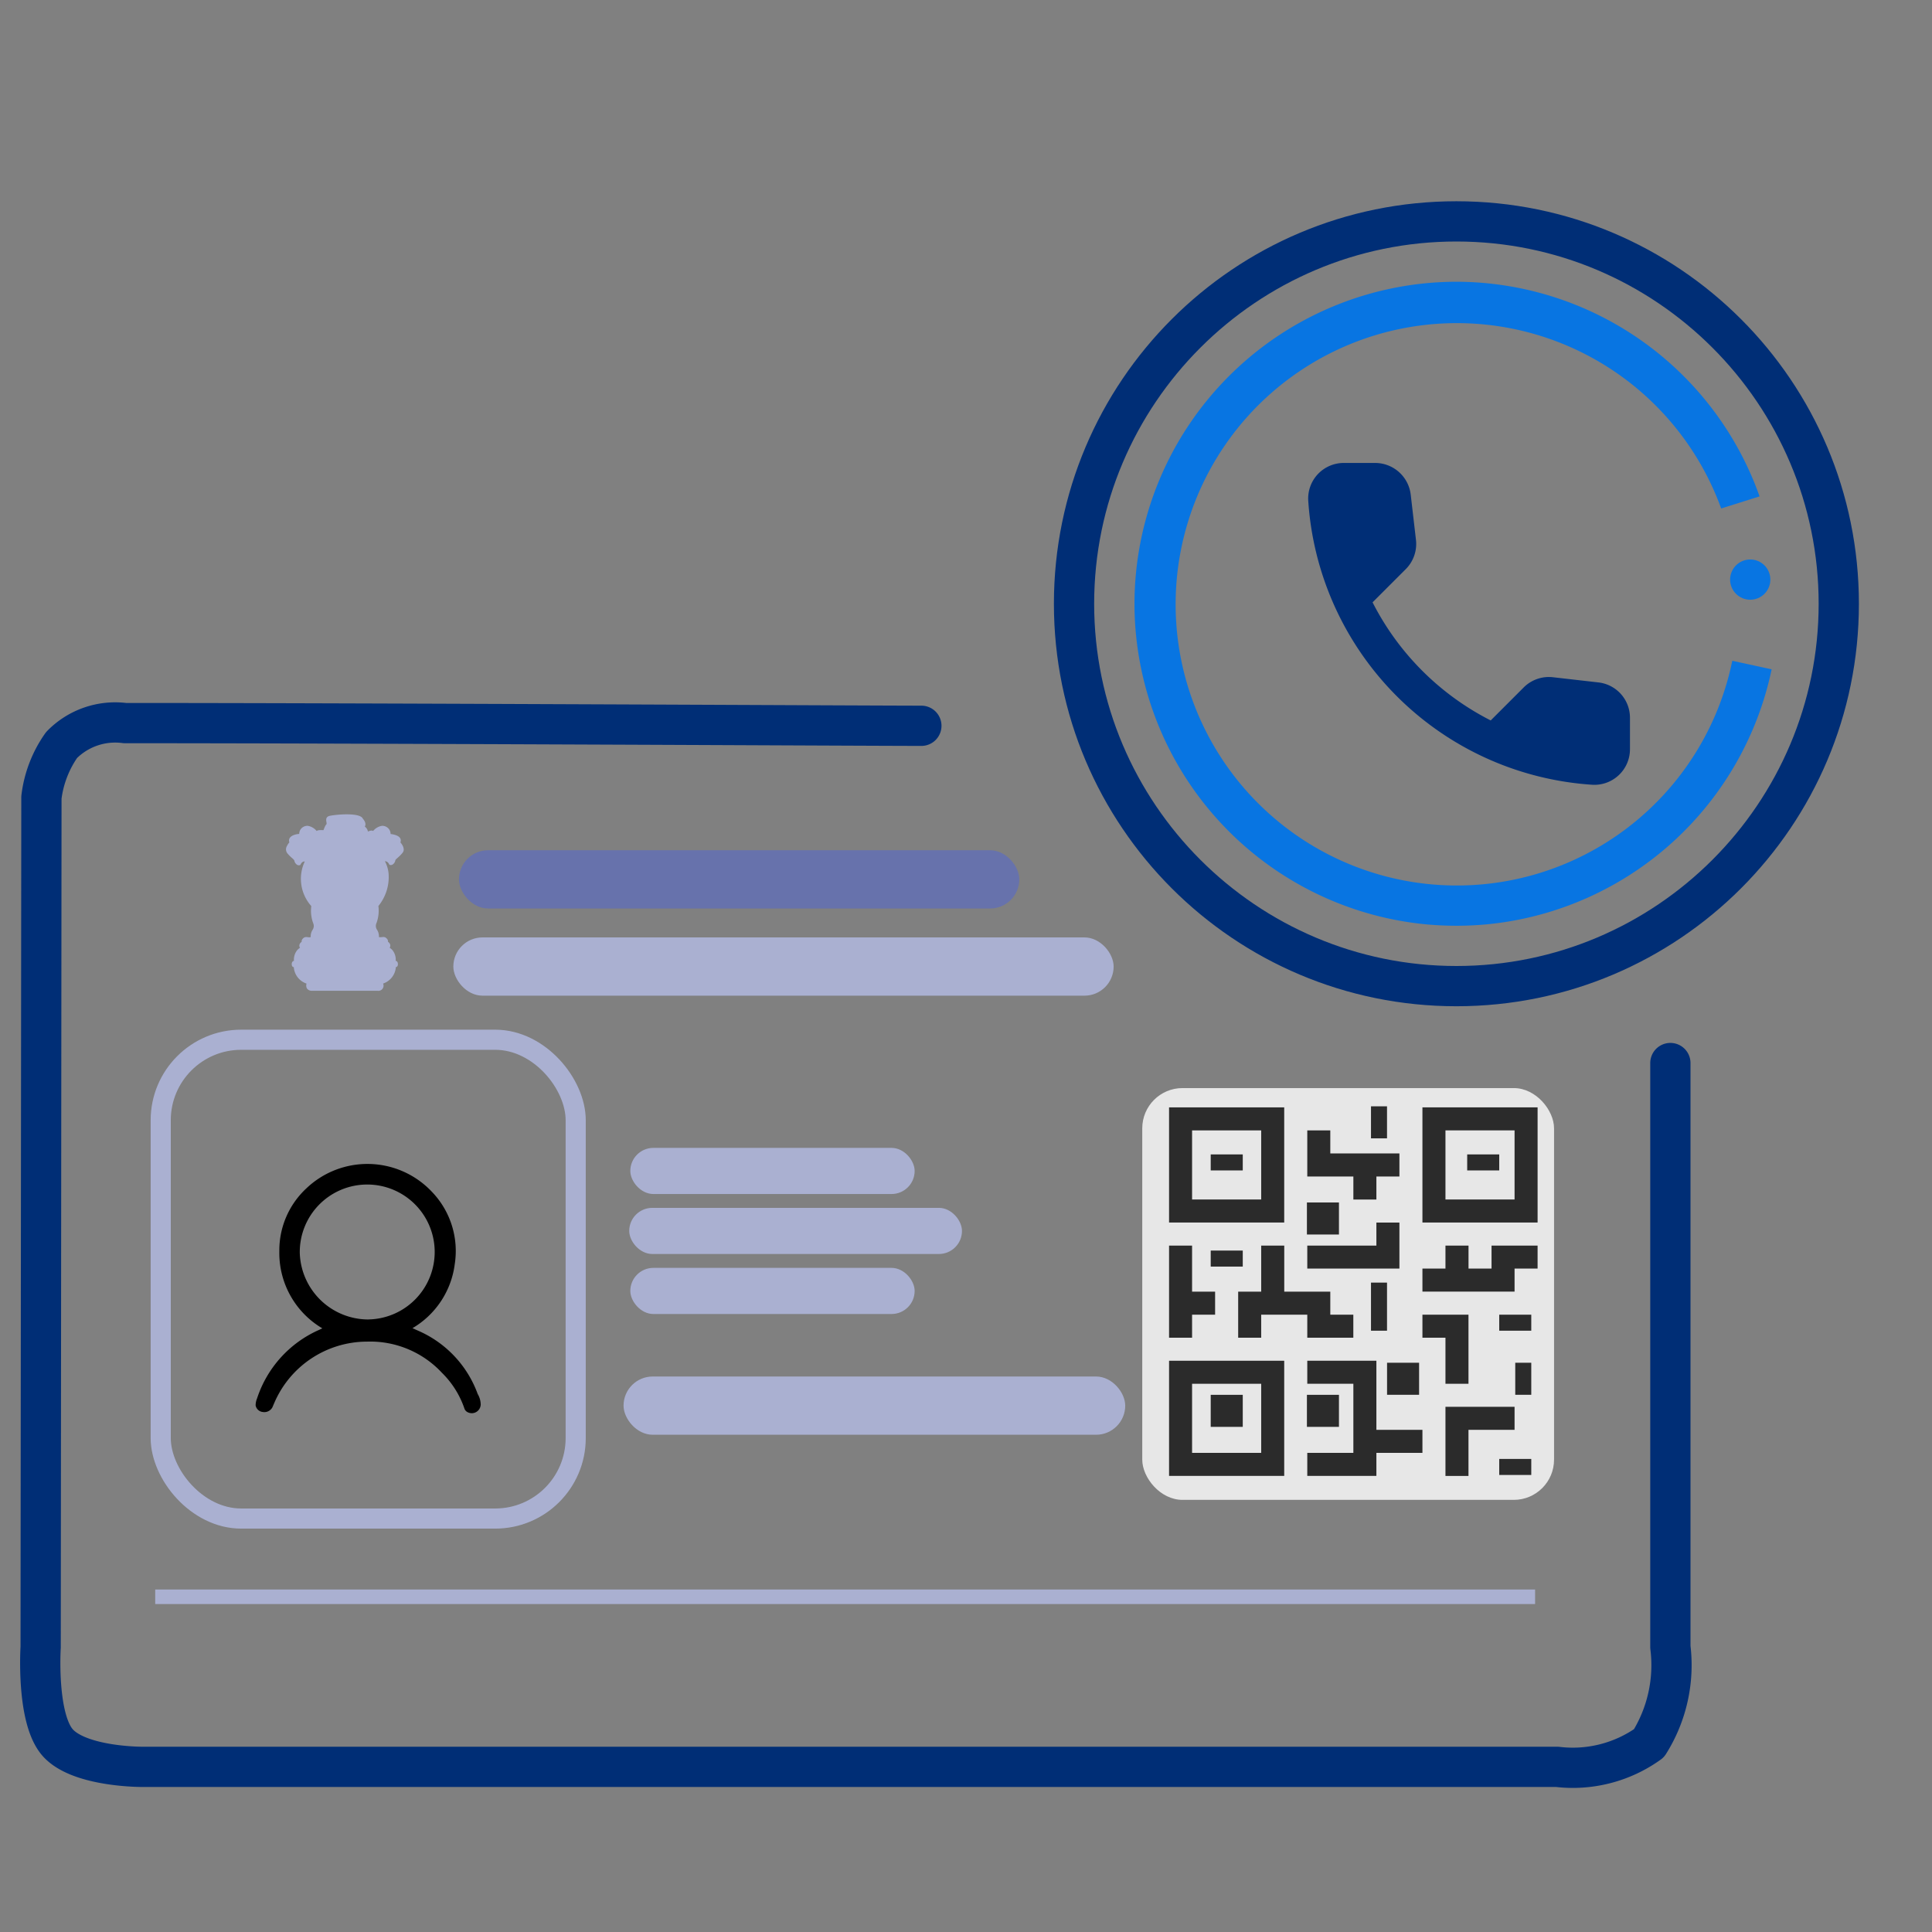 <svg xmlns="http://www.w3.org/2000/svg" id="prefix__Component_26_1" width="48" height="48" data-name="Component 26 – 1" viewBox="0 0 48 48">
    <rect x="0" y="0" width="48" height="48" fill="#808080" stroke="none"/>
    <defs>
        <style>
            .prefix__cls-1{fill:none}.prefix__cls-2{fill:#0875e2}.prefix__cls-4{fill:#aab0d1}.prefix__cls-7{fill:#2b2b2b}
        </style>
    </defs>
    <g id="prefix__Group_21867" data-name="Group 21867" transform="translate(14990 5786)">
        <path id="prefix__Path_22128" d="M0 0h48v48H0z" class="prefix__cls-1" data-name="Path 22128" transform="translate(-14990 -5786)"/>
    </g>
    <g id="prefix__Group_21871" data-name="Group 21871" transform="translate(14947.184 5775)">
        <circle id="prefix__Ellipse_1032" cx=".5" cy=".5" r=".5" class="prefix__cls-2" data-name="Ellipse 1032" transform="translate(-14904.2 -5761.1)"/>
        <g id="prefix__Group_21870" data-name="Group 21870">
            <g id="prefix__Group_21869" data-name="Group 21869">
                <g id="prefix__Group_21868" data-name="Group 21868" transform="translate(-14946.185 -5757.036)">
                    <rect id="prefix__Rectangle_3625" width="10.31" height="11.896" data-name="Rectangle 3625" rx="2" transform="translate(2.994 7.868)" style="stroke:#aab0d1;stroke-miterlimit:10;stroke-width:.5px;fill:none"/>
                    <path id="prefix__Path_11477" d="M480.34 404.058l.136.061a2.732 2.732 0 0 1 1.484 1.574.528.528 0 0 1 .075.264.222.222 0 0 1-.315.193.161.161 0 0 1-.085-.082 2.271 2.271 0 0 0-.562-.9 2.434 2.434 0 0 0-1.861-.776 2.512 2.512 0 0 0-2.312 1.539c-.016.033-.027.068-.044.1a.228.228 0 0 1-.239.109.2.2 0 0 1-.174-.164.462.462 0 0 1 .037-.177 2.818 2.818 0 0 1 1.543-1.7l.077-.037a2.173 2.173 0 0 1-1.068-1.917 2.1 2.1 0 0 1 .668-1.557 2.2 2.2 0 0 1 3.116.075 2.121 2.121 0 0 1 .573 1.811 2.159 2.159 0 0 1-1.049 1.584zm-1.1-.217a1.676 1.676 0 1 0-1.7-1.65 1.706 1.706 0 0 0 1.703 1.651z" data-name="Path 11477" transform="translate(-471.091 -389.024)"/>
                    <path id="prefix__Path_11478" d="M477.761 348.508a.119.119 0 0 0-.009-.109c-.052-.078-.2-.094-.235-.1a.2.2 0 0 0-.044-.126.21.21 0 0 0-.165-.077.355.355 0 0 0-.225.129c-.029-.025-.1 0-.129.014a.188.188 0 0 0-.077-.123c.05-.086-.036-.182-.048-.194-.067-.172-.724-.1-.83-.072s-.082.114-.073.17a.154.154 0 0 1 0 .037c-.024.01-.063.11-.076.147-.024 0-.135-.011-.17.021a.356.356 0 0 0-.225-.129.209.209 0 0 0-.165.077.2.2 0 0 0-.043.125c-.039 0-.184.02-.235.1a.119.119 0 0 0-.009.109.393.393 0 0 0-.06.089.162.162 0 0 0 .009.183.983.983 0 0 0 .116.117c.034.03.057.05.059.071a.154.154 0 0 0 .072.1.079.079 0 0 0 .077 0s.031-.089.109-.085a1.016 1.016 0 0 0 .162 1.108.9.9 0 0 0 .045.42.174.174 0 0 1-.015.174.3.3 0 0 0-.045.158.019.019 0 0 1 0 .016c-.011.011-.044.008-.074.005a.15.15 0 0 0-.082.005c-.052.032-.074.069-.068.111a.128.128 0 0 0-.055.07.1.1 0 0 0 .013.078.282.282 0 0 0-.077.069.376.376 0 0 0-.073.256.054.054 0 0 0-.031.014.087.087 0 0 0-.023.067.076.076 0 0 0 .023.065.042.042 0 0 0 .027.008.465.465 0 0 0 .317.41.153.153 0 0 0 .01.122.15.15 0 0 0 .127.057h1.628a.129.129 0 0 0 .137-.18.465.465 0 0 0 .317-.41.042.042 0 0 0 .027-.008.077.077 0 0 0 .023-.065.087.087 0 0 0-.023-.067.055.055 0 0 0-.031-.014.376.376 0 0 0-.073-.256.279.279 0 0 0-.077-.069.1.1 0 0 0 .013-.078.128.128 0 0 0-.055-.07c.006-.042-.016-.078-.068-.111a.149.149 0 0 0-.082-.005c-.03 0-.064.006-.074-.005a.018.018 0 0 1 0-.016.3.3 0 0 0-.045-.158.171.171 0 0 1-.015-.174.9.9 0 0 0 .046-.42 1.141 1.141 0 0 0 .254-.8.816.816 0 0 0-.092-.313c.078 0 .108.081.109.085a.079.079 0 0 0 .077 0 .155.155 0 0 0 .072-.1c0-.021.025-.041.059-.071a.993.993 0 0 0 .116-.117c.091-.1-.026-.241-.048-.265z" class="prefix__cls-4" data-name="Path 11478" transform="translate(-468.812 -345.543)"/>
                    <path id="prefix__Rectangle_3629" d="M0 0H34.283V0.361H0z" data-name="Rectangle 3629" transform="translate(2.857 21.527)" style="stroke:transparent;fill:#aab0d1"/>
                    <rect id="prefix__Rectangle_3632" width="16.405" height="1.447" class="prefix__cls-4" data-name="Rectangle 3632" rx=".724" transform="translate(10.264 5.326)"/>
                    <rect id="prefix__Rectangle_4088" width="12.464" height="1.447" class="prefix__cls-4" data-name="Rectangle 4088" rx=".724" transform="translate(14.493 16.235)"/>
                    <rect id="prefix__Rectangle_4089" width="7.064" height="1.146" class="prefix__cls-4" data-name="Rectangle 4089" rx=".573" transform="translate(14.661 13.536)"/>
                    <rect id="prefix__Rectangle_4090" width="8.267" height="1.146" class="prefix__cls-4" data-name="Rectangle 4090" rx=".573" transform="translate(14.634 12.045)"/>
                    <rect id="prefix__Rectangle_4091" width="7.064" height="1.146" class="prefix__cls-4" data-name="Rectangle 4091" rx=".573" transform="translate(14.661 10.555)"/>
                    <g id="prefix__Group_21669" data-name="Group 21669" transform="translate(27.38 9.069)">
                        <rect id="prefix__Rectangle_4763" width="10.231" height="10.231" data-name="Rectangle 4763" rx="1" style="fill:#f5f5f5;opacity:.878"/>
                        <g id="prefix__Group_21668" data-name="Group 21668" transform="translate(.666 .453)">
                            <g id="prefix__Group_18660" data-name="Group 18660">
                                <path id="prefix__Path_16433" d="M2.861 0H0v2.861h2.861zm-.572 2.289H.572V.572h1.717z" class="prefix__cls-7" data-name="Path 16433" transform="translate(0 .026)"/>
                                <path id="prefix__Rectangle_3793" d="M0 0H0.796V0.398H0z" class="prefix__cls-7" data-name="Rectangle 3793" transform="translate(1.035 1.195)"/>
                                <path id="prefix__Path_16434" d="M0 0v2.861h2.861V0zm2.289 2.289H.572V.572h1.717z" class="prefix__cls-7" data-name="Path 16434" transform="translate(6.295 .026)"/>
                                <path id="prefix__Rectangle_3794" d="M0 0H0.796V0.398H0z" class="prefix__cls-7" data-name="Rectangle 3794" transform="translate(7.407 1.195)"/>
                                <path id="prefix__Path_16435" d="M0 2.861h2.861V0H0zM.572.572h1.717v1.717H.572z" class="prefix__cls-7" data-name="Path 16435" transform="translate(0 6.321)"/>
                                <path id="prefix__Rectangle_3795" d="M0 0H0.796V0.796H0z" class="prefix__cls-7" data-name="Rectangle 3795" transform="translate(1.035 7.168)"/>
                                <path id="prefix__Rectangle_3796" d="M0 0H0.398V0.796H0z" class="prefix__cls-7" data-name="Rectangle 3796" transform="translate(5.017)"/>
                                <path id="prefix__Path_16436" d="M1.145 1.717h.572v-.572h.572V.572H.572V0H0v1.145h1.145z" class="prefix__cls-7" data-name="Path 16436" transform="translate(3.434 .599)"/>
                                <path id="prefix__Rectangle_3797" d="M0 0H0.796V0.796H0z" class="prefix__cls-7" data-name="Rectangle 3797" transform="translate(3.425 2.389)"/>
                                <path id="prefix__Path_16437" d="M2.289 0h-.572v.572H0v.572h2.289z" class="prefix__cls-7" data-name="Path 16437" transform="translate(3.434 2.888)"/>
                                <path id="prefix__Path_16438" d="M.572 1.717h.572v-.572H.572V0H0v2.289h.572z" class="prefix__cls-7" data-name="Path 16438" transform="translate(0 3.46)"/>
                                <path id="prefix__Rectangle_3798" d="M0 0H0.796V0.398H0z" class="prefix__cls-7" data-name="Rectangle 3798" transform="translate(1.035 3.584)"/>
                                <path id="prefix__Path_16439" d="M1.717 2.289h1.144v-.572h-.572v-.572H1.145V0H.572v1.145H0v1.144h.572v-.572h1.145z" class="prefix__cls-7" data-name="Path 16439" transform="translate(1.717 3.46)"/>
                                <path id="prefix__Rectangle_3799" d="M0 0H0.398V1.195H0z" class="prefix__cls-7" data-name="Rectangle 3799" transform="translate(5.017 4.38)"/>
                                <path id="prefix__Path_16440" d="M1.717 0H0v.572h1.145v1.717H0v.572h1.717v-.572h1.144v-.572H1.717z" class="prefix__cls-7" data-name="Path 16440" transform="translate(3.434 6.321)"/>
                                <path id="prefix__Rectangle_3800" d="M0 0H0.796V0.796H0z" class="prefix__cls-7" data-name="Rectangle 3800" transform="translate(3.425 7.168)"/>
                                <path id="prefix__Rectangle_3801" d="M0 0H0.796V0.796H0z" class="prefix__cls-7" data-name="Rectangle 3801" transform="translate(5.416 6.371)"/>
                                <path id="prefix__Path_16441" d="M1.717 0H0v1.717h.572V.572h1.145z" class="prefix__cls-7" data-name="Path 16441" transform="translate(6.867 7.466)"/>
                                <path id="prefix__Rectangle_3802" d="M0 0H0.796V0.398H0z" class="prefix__cls-7" data-name="Rectangle 3802" transform="translate(8.203 8.761)"/>
                                <path id="prefix__Rectangle_3803" d="M0 0H0.398V0.796H0z" class="prefix__cls-7" data-name="Rectangle 3803" transform="translate(8.601 6.371)"/>
                                <path id="prefix__Path_16442" d="M.572 1.717h.572V0H0v.572h.572z" class="prefix__cls-7" data-name="Path 16442" transform="translate(6.295 5.177)"/>
                                <path id="prefix__Path_16443" d="M1.717.572h-.572V0H.572v.572H0v.572h2.289V.572h.572V0H1.717z" class="prefix__cls-7" data-name="Path 16443" transform="translate(6.295 3.46)"/>
                                <path id="prefix__Rectangle_3804" d="M0 0H0.796V0.398H0z" class="prefix__cls-7" data-name="Rectangle 3804" transform="translate(8.203 5.177)"/>
                            </g>
                        </g>
                    </g>
                    <rect id="prefix__Rectangle_4866" width="13.921" height="1.447" data-name="Rectangle 4866" rx=".724" transform="translate(10.404 3.16)" style="fill:#6772ac"/>
                    <path id="prefix__Path_22125" d="M25.879 21.891c0-1.117.067-14.009.067-19.787A1.862 1.862 0 0 0 25.4.529a2.851 2.851 0 0 0-1.3-.5L2.988.01S1.193-.106.6.448.014 2.529.014 2.529v35.159a3.243 3.243 0 0 0 .586 2.28 3.644 3.644 0 0 0 2.39.532H17.5" data-name="Path 22125" transform="rotate(-90 12.974 12.973)" style="stroke:#002e76;stroke-linecap:round;stroke-linejoin:round;fill:none"/>
                </g>
                <g id="prefix__Path_22129" data-name="Path 22129" style="fill:none">
                    <path d="M10 0A10 10 0 1 1 0 10 10 10 0 0 1 10 0z" style="stroke:none" transform="translate(-14921 -5770)"/>
                    <path d="M10 1c-4.963 0-9 4.037-9 9s4.037 9 9 9 9-4.037 9-9-4.037-9-9-9m0-1c5.523 0 10 4.477 10 10s-4.477 10-10 10S0 15.523 0 10 4.477 0 10 0z" style="stroke:none;fill:#002e76" transform="translate(-14921 -5770)"/>
                </g>
            </g>
            <path id="prefix__Path_22130" d="M8.168 0A8.006 8.006 0 0 1 15.7 5.333l-.954.3a6.986 6.986 0 1 0 .276 3.784l.978.212a8.017 8.017 0 0 1-7.015 6.33 8.161 8.161 0 0 1-1.634 0A8.011 8.011 0 0 1 .17 8.042V8a8.009 8.009 0 0 1 7.998-8z" class="prefix__cls-2" data-name="Path 22130" transform="translate(-14919.168 -5768)"/>
            <g id="prefix__Component_1" data-name="Component 1" transform="translate(-14917.184 -5766)">
                <path id="prefix__Path_17455" d="M0 0h12v12H0z" class="prefix__cls-1" data-name="Path 17455"/>
                <path id="prefix__Path_17456" d="M10.242 8.465l-1.131-.129a.886.886 0 0 0-.73.254l-.819.819a6.7 6.7 0 0 1-2.935-2.934l.824-.824a.886.886 0 0 0 .254-.73L5.575 3.8a.891.891 0 0 0-.886-.788h-.77a.884.884 0 0 0-.891.922 7.567 7.567 0 0 0 7.072 7.074.884.884 0 0 0 .922-.891v-.77a.883.883 0 0 0-.78-.882z" data-name="Path 17456" transform="translate(-.526 -.51)" style="fill:#002e76"/>
            </g>
        </g>
    </g>
</svg>
